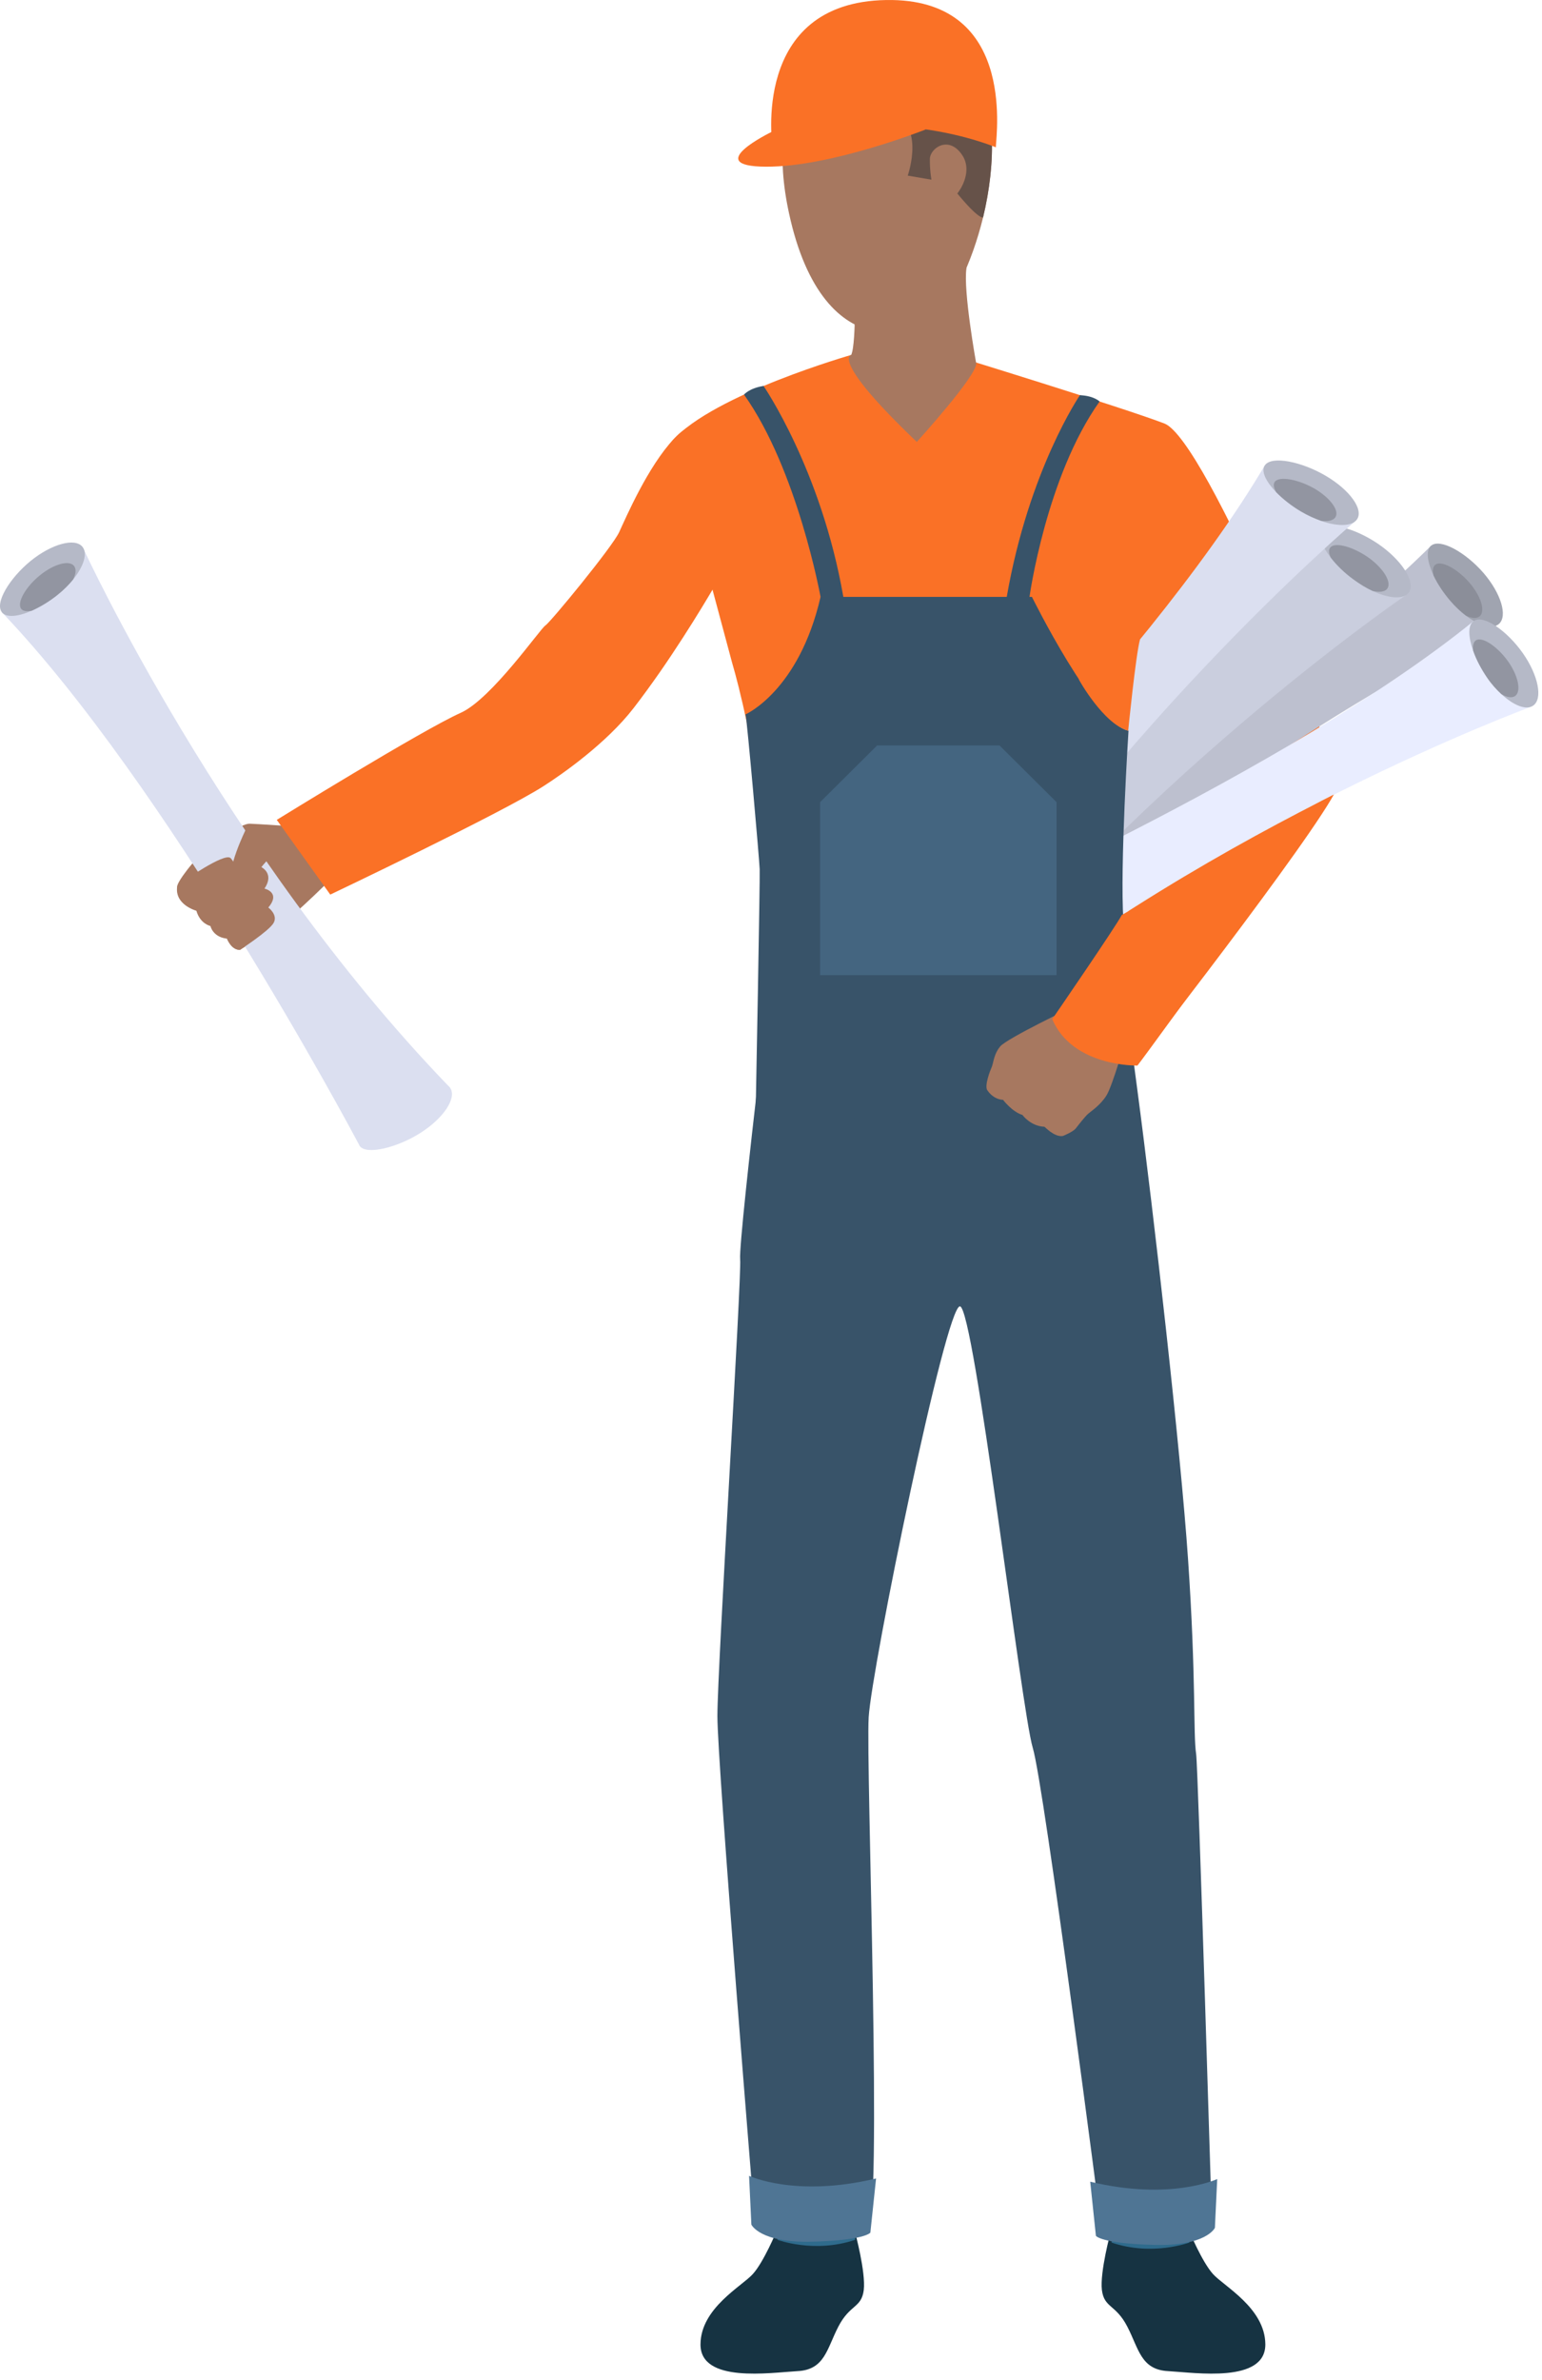<svg width="118" height="182" viewBox="0 0 118 182" fill="none" xmlns="http://www.w3.org/2000/svg">
<path d="M22.886 63.226C22.886 63.226 19.627 63.002 19.121 62.991C18.627 62.967 17.439 63.708 16.144 64.66C14.862 65.624 13.544 67.482 13.568 67.764C13.58 68.035 13.474 68.329 13.909 68.881C14.344 69.434 15.074 69.646 15.074 69.646C15.074 69.646 15.286 70.575 16.144 70.798C16.144 70.798 16.403 71.656 17.427 71.75C17.427 71.75 17.627 72.632 18.368 72.644C18.368 72.644 18.521 72.526 18.756 72.397C19.144 72.174 19.756 71.868 20.074 71.774C20.591 71.633 22.768 69.728 24.792 67.753C24.792 67.753 27.297 65.883 22.886 63.226Z" fill="#A77860"/>
<path d="M58.145 81.463C58.145 81.463 58.628 68.858 58.475 65.377C58.239 60.286 57.31 55.689 56.557 52.679C56.557 52.667 56.557 52.667 56.557 52.655L56.545 52.62C56.345 51.832 56.169 51.162 56.004 50.609L51.463 33.689C54.651 30.127 65.228 27.116 65.228 27.116H72.734C72.734 27.116 85.875 31.149 89.099 32.384C92.322 33.619 102.358 58.405 102.464 59.804C102.581 61.309 87.699 80.428 87.699 80.428C83.781 80.698 80.91 77.629 80.91 77.629C80.91 77.629 93.169 60.333 92.758 58.323C92.452 56.818 87.405 49.716 87.063 49.88C86.734 50.045 84.463 62.579 86.746 81.192C86.757 81.18 77.651 84.59 58.145 81.463Z" fill="#FA7126"/>
<path d="M109.511 41.732C109.511 41.732 113.335 43.013 114.476 47.846C114.476 47.846 91.546 59.028 74.051 76.618C74.004 76.689 73.945 76.736 73.887 76.783C73.875 76.783 73.875 76.795 73.863 76.795C73.11 77.312 71.545 76.336 70.381 74.631C69.216 72.926 68.51 70.516 69.263 69.998C69.287 69.987 69.31 69.963 69.345 69.951C70.91 69.081 96.522 54.666 109.511 41.732Z" fill="#BDC0CF"/>
<path d="M109.511 41.732C109.087 42.096 109.229 42.99 109.699 44.001C110.005 44.648 110.464 45.342 110.993 45.953C111.37 46.4 111.782 46.776 112.182 47.082C113.205 47.858 114.205 48.14 114.699 47.717C115.393 47.117 114.864 45.365 113.511 43.801C112.146 42.237 110.205 41.144 109.511 41.732Z" fill="#A0A4B0"/>
<path d="M109.817 43.202C109.64 43.354 109.617 43.637 109.699 44.001C110.005 44.648 110.464 45.342 110.993 45.953C111.37 46.4 111.782 46.776 112.182 47.082C112.617 47.293 113.005 47.317 113.229 47.129C113.687 46.741 113.335 45.589 112.44 44.554C111.558 43.531 110.276 42.802 109.817 43.202Z" fill="#8B8E99"/>
<path d="M112.77 47.493C112.77 47.493 116.44 49.151 117.087 54.078C117.087 54.078 93.134 62.897 73.934 78.617C73.875 78.676 73.816 78.723 73.746 78.77C73.734 78.77 73.734 78.782 73.722 78.782C72.91 79.217 71.463 78.088 70.475 76.277C69.487 74.455 69.04 71.986 69.84 71.562C69.863 71.551 69.887 71.539 69.922 71.527C71.593 70.798 98.534 59.04 112.77 47.493Z" fill="#E9EDFF"/>
<path d="M112.77 47.493C112.311 47.811 112.358 48.716 112.734 49.763C112.97 50.445 113.358 51.174 113.817 51.844C114.146 52.326 114.523 52.737 114.887 53.078C115.829 53.949 116.793 54.337 117.323 53.96C118.076 53.443 117.723 51.644 116.534 49.951C115.346 48.258 113.523 46.964 112.77 47.493Z" fill="#B5B9C7"/>
<path d="M112.935 48.975C112.746 49.104 112.687 49.398 112.735 49.763C112.97 50.445 113.358 51.174 113.817 51.844C114.146 52.326 114.523 52.737 114.888 53.078C115.299 53.325 115.688 53.396 115.935 53.231C116.429 52.89 116.193 51.703 115.417 50.597C114.629 49.48 113.429 48.634 112.935 48.975Z" fill="#9295A1"/>
<path d="M101.193 40.509C101.193 40.509 105.417 41.085 107.558 45.53C107.558 45.53 85.946 60.263 71.228 80.205C71.192 80.275 71.145 80.334 71.087 80.393L71.075 80.404C70.392 81.028 68.581 80.369 67.028 78.923C65.475 77.477 64.275 75.278 64.957 74.655C64.981 74.631 65.004 74.619 65.028 74.596C66.487 73.502 90.252 55.195 101.193 40.509Z" fill="#CACEDE"/>
<path d="M101.193 40.509C100.828 40.932 101.146 41.767 101.84 42.649C102.287 43.225 102.887 43.813 103.57 44.307C104.052 44.66 104.546 44.965 105.028 45.189C106.24 45.753 107.334 45.859 107.77 45.365C108.37 44.671 107.476 43.084 105.758 41.802C104.04 40.532 101.793 39.815 101.193 40.509Z" fill="#B5B9C7"/>
<path d="M101.805 41.861C101.652 42.038 101.676 42.32 101.84 42.649C102.287 43.225 102.887 43.813 103.57 44.307C104.052 44.66 104.546 44.965 105.029 45.189C105.523 45.306 105.934 45.271 106.134 45.048C106.534 44.589 105.934 43.542 104.817 42.708C103.676 41.873 102.205 41.403 101.805 41.861Z" fill="#9295A1"/>
<path d="M96.793 35.582C96.793 35.582 101.052 35.7 103.664 39.898C103.664 39.898 83.757 56.841 71.263 78.241C71.24 78.311 71.192 78.382 71.145 78.441C71.145 78.453 71.134 78.453 71.134 78.464C70.522 79.158 68.651 78.688 66.957 77.418C65.263 76.148 63.828 74.09 64.439 73.397C64.463 73.373 64.487 73.35 64.51 73.338C65.828 72.068 87.487 51.338 96.793 35.582Z" fill="#DBDFF0"/>
<path d="M96.793 35.582C96.475 36.041 96.887 36.84 97.664 37.652C98.169 38.169 98.84 38.698 99.558 39.121C100.075 39.427 100.605 39.662 101.099 39.839C102.37 40.274 103.464 40.262 103.84 39.721C104.37 38.969 103.299 37.475 101.464 36.394C99.617 35.3 97.311 34.83 96.793 35.582Z" fill="#B5B9C7"/>
<path d="M97.546 36.852C97.416 37.04 97.475 37.322 97.664 37.64C98.169 38.157 98.84 38.686 99.558 39.11C100.075 39.415 100.605 39.651 101.099 39.827C101.605 39.898 102.005 39.815 102.181 39.568C102.523 39.074 101.828 38.099 100.617 37.381C99.405 36.676 97.887 36.37 97.546 36.852Z" fill="#9295A1"/>
<path d="M0.156 46.835C0.156 46.835 1.544 43.072 6.427 42.049C6.427 42.049 17.074 65.154 34.286 83.015C34.345 83.062 34.404 83.121 34.451 83.191C34.451 83.203 34.462 83.203 34.462 83.215C34.956 83.979 33.945 85.507 32.192 86.624C30.451 87.742 28.003 88.376 27.509 87.612C27.497 87.589 27.486 87.565 27.474 87.53C26.627 85.943 12.803 60.086 0.156 46.835Z" fill="#DBDFF0"/>
<path d="M0.156 46.835C0.509 47.258 1.415 47.152 2.438 46.694C3.097 46.4 3.803 45.977 4.438 45.459C4.897 45.095 5.285 44.695 5.603 44.307C6.403 43.307 6.721 42.32 6.309 41.814C5.732 41.109 3.956 41.591 2.344 42.896C0.721 44.224 -0.432 46.129 0.156 46.835Z" fill="#B5B9C7"/>
<path d="M1.626 46.564C1.768 46.741 2.062 46.776 2.426 46.706C3.085 46.411 3.791 45.988 4.427 45.471C4.885 45.106 5.274 44.707 5.591 44.319C5.815 43.883 5.85 43.507 5.662 43.272C5.285 42.813 4.121 43.131 3.062 43.989C2.003 44.836 1.25 46.094 1.626 46.564Z" fill="#9295A1"/>
<path d="M75.228 16.628C75.228 16.64 75.228 16.64 75.228 16.628C74.804 18.357 74.216 20.038 73.487 21.508C70.957 26.587 62.981 28.339 60.381 16.322C59.886 14.053 59.792 12.136 59.945 10.549C60.486 4.87 64.145 3.2 64.145 3.2C66.957 2.459 72.075 2.142 74.499 5.493C76.216 7.88 76.251 12.395 75.228 16.628Z" fill="#A77860"/>
<path d="M75.228 16.628C75.228 16.64 75.228 16.64 75.228 16.628C75.228 16.64 74.84 16.828 72.746 14.159C72.322 13.63 72.181 14.1 72.004 13.865L69.463 13.43C69.463 13.43 70.993 9.079 67.722 8.621C64.392 8.162 59.934 10.549 59.934 10.549C60.475 4.87 64.134 3.2 64.134 3.2C66.945 2.459 72.063 2.142 74.487 5.493C76.216 7.88 76.251 12.395 75.228 16.628Z" fill="#665249"/>
<path d="M71.157 12.16C71.169 11.325 72.616 10.302 73.651 11.889C74.687 13.477 72.793 15.781 72.122 15.523C71.451 15.264 71.145 13.547 71.157 12.16Z" fill="#A77860"/>
<path d="M76.204 11.266C76.204 11.266 67.569 7.598 59.122 11.266C59.122 11.266 57.38 0.178 67.816 0.002C77.628 -0.163 76.275 9.961 76.204 11.266Z" fill="#FA7126"/>
<path d="M70.863 9.891C70.863 9.891 63.628 12.771 58.616 12.748C53.604 12.724 59.039 10.091 59.039 10.091C59.039 10.091 62.781 8.021 70.863 9.891Z" fill="#FA7126"/>
<path d="M91.005 170.613C91.005 170.613 91.981 172.965 92.817 173.894C93.64 174.823 96.805 176.492 96.828 179.267C96.852 182.266 91.487 181.443 89.393 181.325C87.299 181.219 87.146 179.608 86.263 177.915C85.381 176.21 84.499 176.504 84.322 175.128C84.157 173.753 84.993 170.684 84.993 170.684L91.005 170.613Z" fill="#163342"/>
<path d="M91.169 169.955L91.005 171.495C91.005 171.495 88.181 172.553 85.063 171.495L85.087 169.555L91.169 169.955Z" fill="#2F6B8C"/>
<path d="M59.428 170.613C59.428 170.613 58.451 172.965 57.616 173.894C56.792 174.823 53.627 176.492 53.604 179.267C53.58 182.266 58.933 181.443 61.028 181.325C63.122 181.219 63.275 179.608 64.157 177.915C65.039 176.21 65.922 176.504 66.098 175.128C66.263 173.753 65.428 170.684 65.428 170.684L59.428 170.613Z" fill="#163342"/>
<path d="M59.334 169.743L59.498 171.283C59.498 171.283 62.322 172.342 65.439 171.283L65.416 169.343L59.334 169.743Z" fill="#2F6B8C"/>
<path d="M86.299 77.794C85.946 77.629 85.581 77.488 85.205 77.347C76.122 74.102 58.604 77.535 58.604 77.535L58.028 82.474C57.416 87.753 56.557 95.49 56.639 96.302C56.769 97.536 54.898 127.531 54.898 131.235C54.898 134.939 57.769 169.978 57.769 169.978C58.145 171.213 65.11 171.342 66.357 170.731C67.593 170.119 66.251 135.045 66.475 131.317C66.698 127.578 72.381 99.77 73.463 99.9C74.546 100.017 78.169 130.812 79.028 133.646C79.899 136.479 84.299 170.554 84.299 170.554C87.028 172.154 92.758 170.554 92.758 170.554C92.758 170.554 91.687 135.174 91.534 134.139C91.299 132.599 91.546 128.437 90.911 119.195C90.346 110.929 88.311 92.95 87.016 83.203L86.299 77.794Z" fill="#385369"/>
<path d="M67.04 166.592L66.604 170.731C66.604 170.731 66.228 171.319 62.181 171.425C58.145 171.542 57.498 170.119 57.498 170.119L57.322 166.392C57.333 166.392 60.875 168.073 67.04 166.592Z" fill="#4F7594"/>
<path d="M83.428 166.839L83.863 170.978C83.863 170.978 84.24 171.566 88.287 171.671C92.322 171.789 92.969 170.366 92.969 170.366L93.146 166.639C93.146 166.627 89.605 168.32 83.428 166.839Z" fill="#4F7594"/>
<path d="M25.274 68.411C25.274 68.411 38.451 62.144 41.604 60.11C43.039 59.193 46.416 56.829 48.486 54.148C49.169 53.267 49.839 52.338 50.474 51.432C53.016 47.776 55.004 44.272 55.004 44.272C55.004 44.272 62.522 35.5 56.486 31.596C56.486 31.596 53.592 31.408 51.58 33.548C49.569 35.688 47.91 39.556 47.38 40.697C46.851 41.838 42.11 47.599 41.733 47.834C41.345 48.069 37.615 53.455 35.251 54.513C32.298 55.83 21.18 62.697 21.18 62.697L25.274 68.411Z" fill="#FA7126"/>
<path d="M65.122 27.152C65.122 27.152 63.545 27.493 70.157 33.795C70.157 33.795 74.851 28.633 74.698 27.763C74.546 26.905 65.122 27.152 65.122 27.152Z" fill="#A77860"/>
<path d="M74.698 27.763C74.698 27.763 73.698 22.237 73.957 20.508C74.204 18.78 65.369 21.696 65.369 21.696C65.369 21.696 65.439 23.307 65.404 24.812C65.381 25.47 65.345 26.105 65.275 26.576C65.24 26.822 65.192 27.022 65.134 27.152C64.686 28.128 68.546 33.231 74.698 27.763Z" fill="#A77860"/>
<path d="M13.886 67.494C13.886 67.494 17.203 65.142 17.65 65.624C18.097 66.106 17.968 66.553 17.968 66.553L19.78 66.201C19.78 66.201 21.109 66.647 20.238 67.953C20.238 67.953 21.521 68.235 20.533 69.399C20.533 69.399 21.297 69.963 20.933 70.586C20.568 71.21 18.368 72.632 18.368 72.632C18.368 72.632 17.768 72.726 17.356 71.774C17.356 71.774 16.38 71.739 16.097 70.81C16.097 70.81 15.321 70.657 15.027 69.646C15.027 69.646 13.309 69.187 13.568 67.741C13.568 67.753 13.756 67.588 13.886 67.494Z" fill="#A77860"/>
<path d="M19.003 63.038C19.003 63.038 17.709 65.507 17.603 67.165C17.58 67.541 17.627 67.906 17.968 68.07C18.309 68.235 18.98 67.953 19.591 66.906C20.203 65.86 21.474 64.801 21.474 64.801C21.474 64.801 21.791 63.555 19.003 63.038Z" fill="#A77860"/>
<path d="M57.051 54.63C57.051 54.63 61.133 52.843 62.792 45.647H78.969C78.969 45.647 83.746 55.336 86.358 55.877C86.358 55.877 85.687 66.33 85.969 70.386C86.252 74.455 86.769 82.18 86.769 82.18C86.769 82.18 86.299 89.435 57.839 84.355C57.839 84.355 58.169 67.188 58.133 66.471C58.11 65.754 57.169 55.054 57.051 54.63Z" fill="#385369"/>
<path d="M62.792 45.647C62.792 45.647 61.028 35.923 56.934 30.174C56.934 30.174 57.345 29.68 58.428 29.515C58.428 29.515 62.84 35.911 64.534 45.636C66.216 55.371 62.792 45.647 62.792 45.647Z" fill="#385369"/>
<path d="M78.781 45.647C78.781 45.647 80.052 36.452 84.146 30.703C84.146 30.703 83.722 30.268 82.64 30.221C82.64 30.221 78.734 35.923 77.04 45.647C75.357 55.371 78.781 45.647 78.781 45.647Z" fill="#385369"/>
<path d="M67.122 57.006H71.804H76.487L80.852 61.344V74.572H71.804H62.757V61.344L67.122 57.006Z" fill="#446580"/>
<path d="M86.334 55.877C86.334 55.877 86.91 50.08 87.24 48.892C87.24 48.892 82.863 50.703 82.569 51.973C82.558 51.985 84.463 55.383 86.334 55.877Z" fill="#FA7126"/>
<path d="M81.334 86.871C81.334 86.871 82.075 86.578 82.31 86.307C82.31 86.307 82.71 85.79 83.016 85.437C83.11 85.331 83.204 85.225 83.263 85.178C83.534 84.943 84.216 84.508 84.675 83.767C85.134 83.038 86.169 79.405 86.169 79.405L84.04 78.264L82.204 76.948C82.204 76.948 77.063 79.393 76.534 80.028C76.487 80.087 76.44 80.157 76.393 80.216C76.016 80.793 76.016 81.369 75.851 81.698C75.793 81.815 75.31 83.038 75.557 83.379C75.887 83.861 76.334 84.085 76.757 84.108C76.757 84.108 77.451 85.025 78.24 85.261C78.24 85.261 78.852 86.119 79.922 86.166C79.946 86.154 80.675 86.977 81.334 86.871Z" fill="#A77860"/>
<path d="M102.064 60.768C102.064 60.768 88.099 80.157 87.04 81.486C87.04 81.486 82.075 81.604 80.522 77.935C80.522 77.935 85.428 70.798 85.84 69.975C85.84 69.987 98.899 62.32 102.064 60.768Z" fill="#FA7126"/>
<path d="M65.392 24.812C65.392 24.812 69.251 27.257 72.816 22.601C72.816 22.601 71.122 26.728 68.475 26.634C65.828 26.54 65.392 24.812 65.392 24.812Z" fill="#A77860"/>
</svg>
